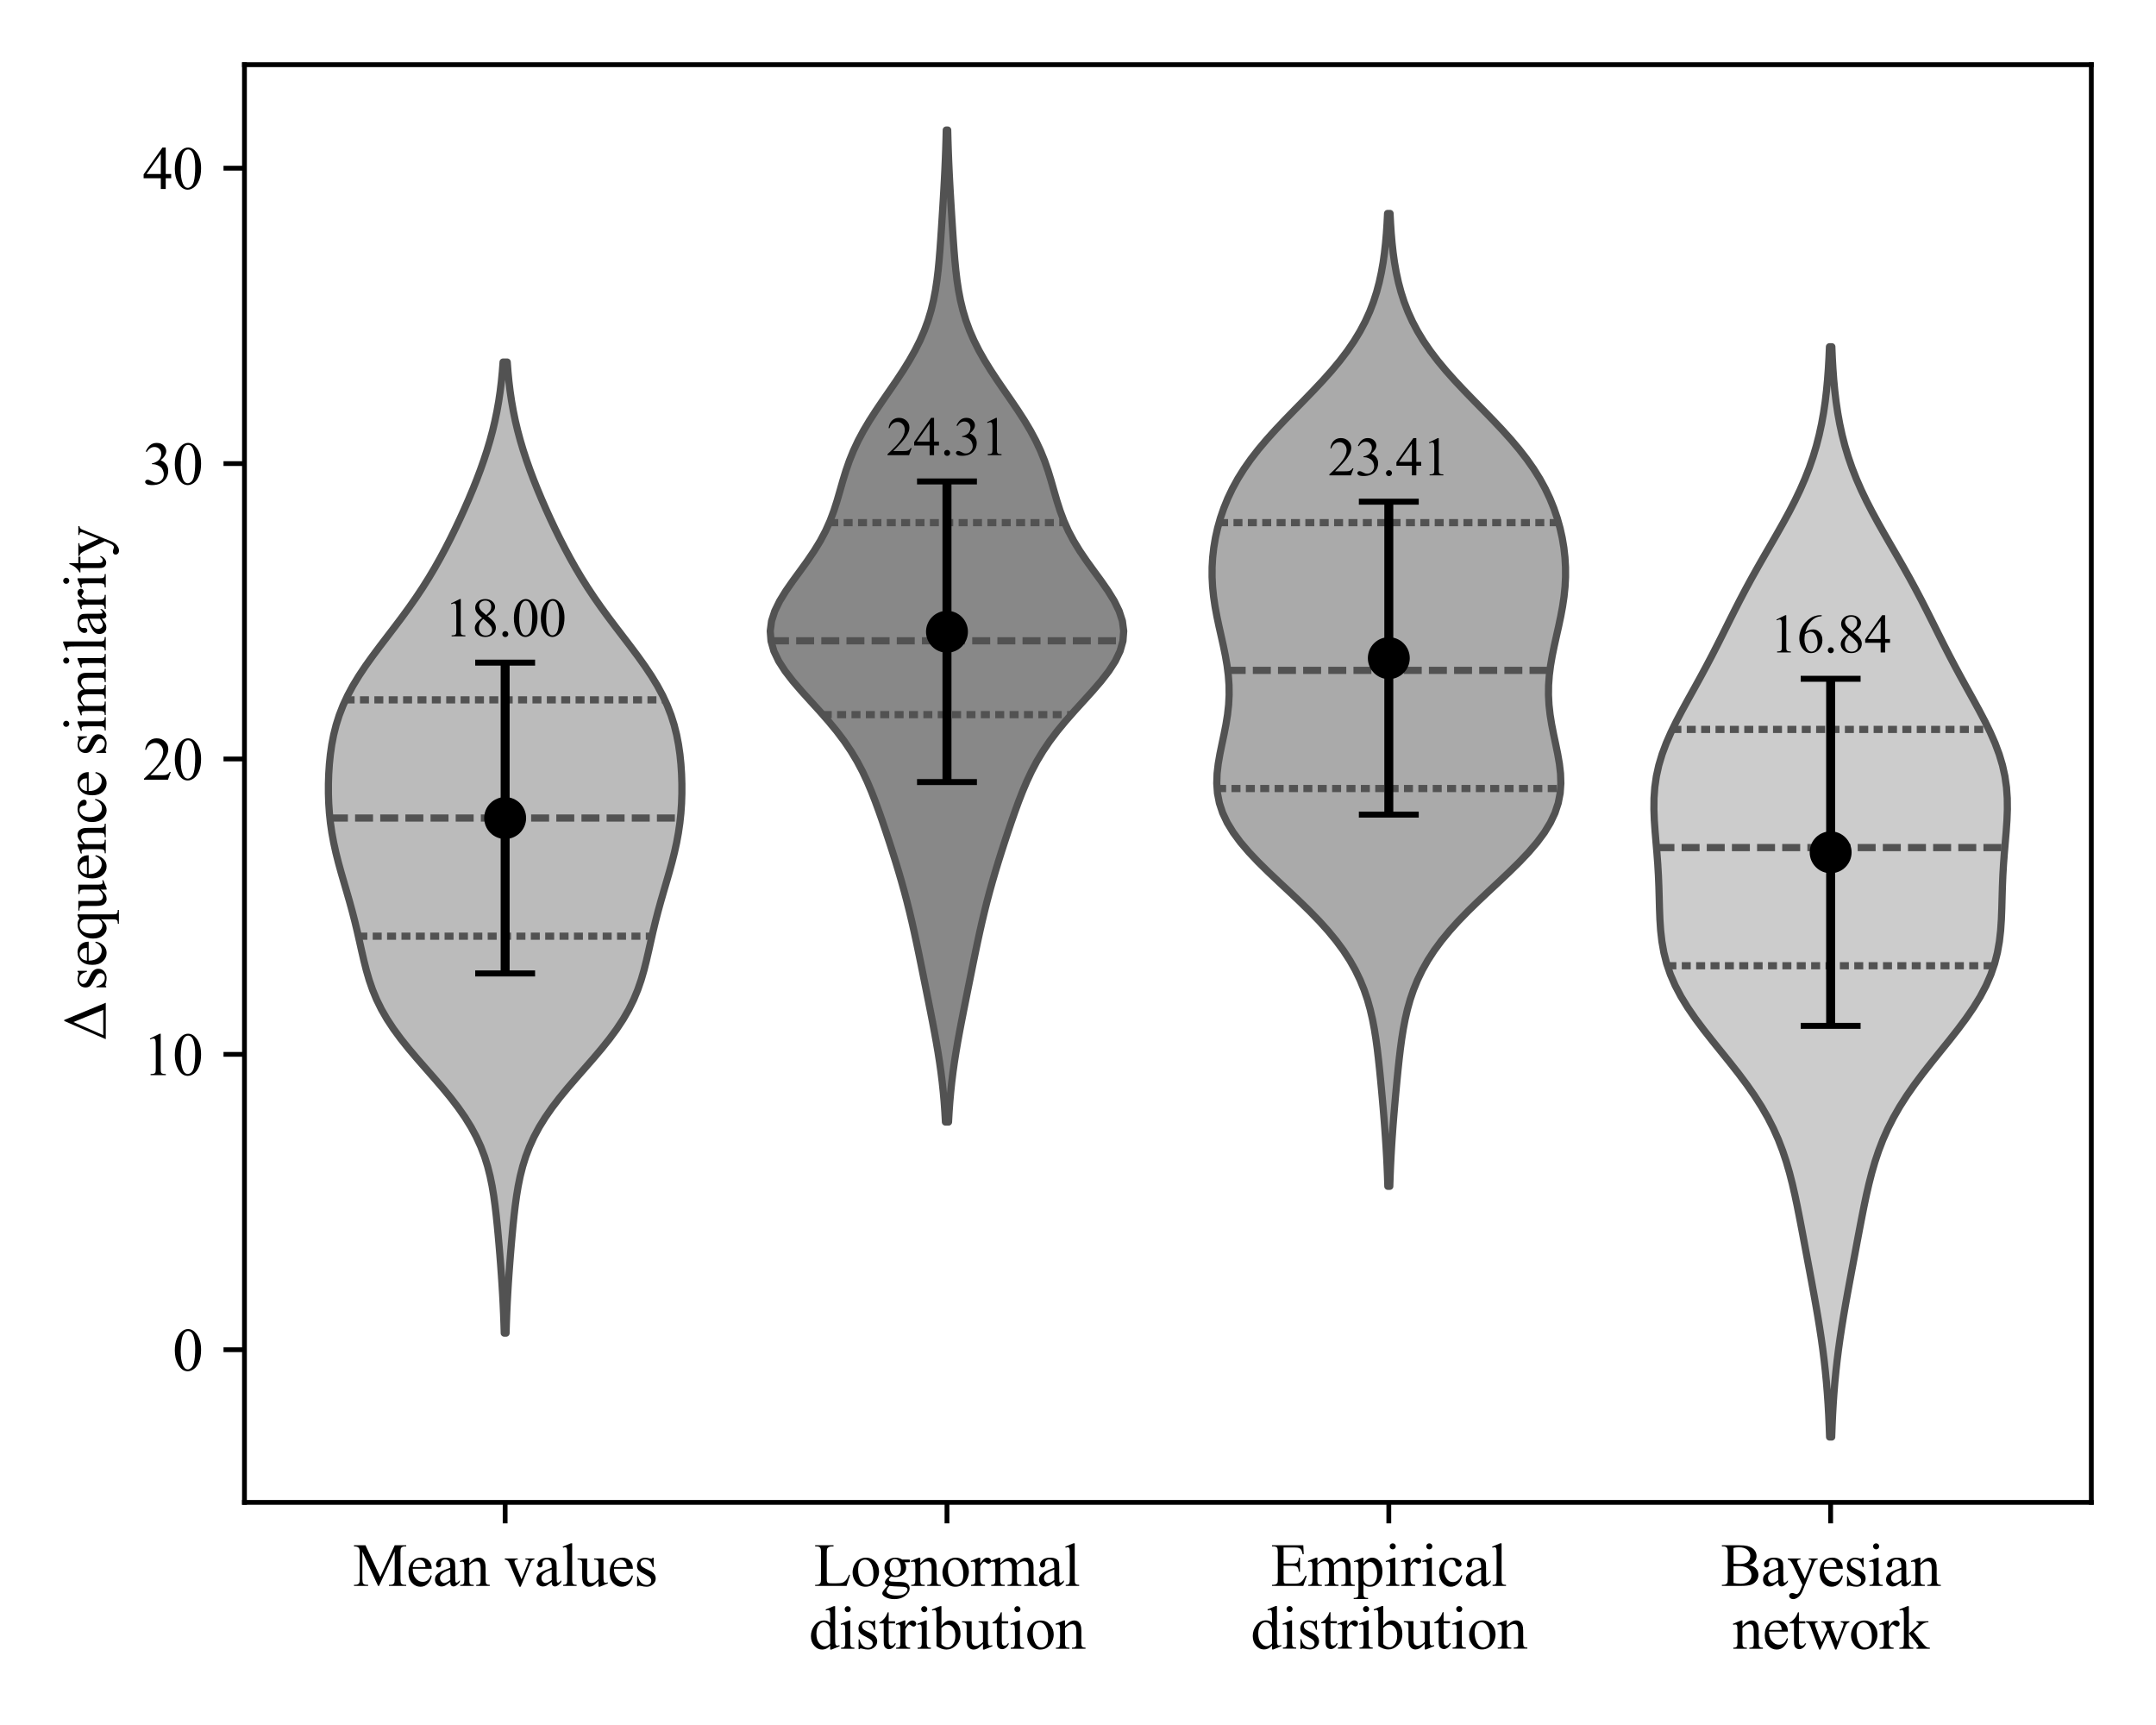 <?xml version="1.0" encoding="utf-8" standalone="no"?>
<!DOCTYPE svg PUBLIC "-//W3C//DTD SVG 1.1//EN"
  "http://www.w3.org/Graphics/SVG/1.1/DTD/svg11.dtd">
<svg xmlns:xlink="http://www.w3.org/1999/xlink" width="360pt" height="288pt" viewBox="0 0 360 288" xmlns="http://www.w3.org/2000/svg" version="1.1">
 <defs>
  <style type="text/css">*{stroke-linejoin: round; stroke-linecap: butt}</style>
 </defs>
 <g id="figure_1">
  <g id="patch_1">
   <path d="M 0 288 
L 360 288 
L 360 0 
L 0 0 
z
" style="fill: #ffffff"/>
  </g>
  <g id="axes_1">
   <g id="patch_2">
    <path d="M 40.82 250.832 
L 349.2 250.832 
L 349.2 10.8 
L 40.82 10.8 
z
" style="fill: #ffffff"/>
   </g>
   <g id="FillBetweenPolyCollection_1">
    <defs>
     <path id="m9b8260eafd" d="M 84.499 -65.428 
L 84.196 -65.428 
L 84.144 -67.066 
L 84.081 -68.703 
L 84.006 -70.341 
L 83.919 -71.979 
L 83.819 -73.616 
L 83.709 -75.254 
L 83.589 -76.892 
L 83.461 -78.529 
L 83.324 -80.167 
L 83.18 -81.804 
L 83.025 -83.442 
L 82.856 -85.08 
L 82.664 -86.717 
L 82.439 -88.355 
L 82.167 -89.993 
L 81.833 -91.63 
L 81.42 -93.268 
L 80.91 -94.905 
L 80.287 -96.543 
L 79.54 -98.181 
L 78.659 -99.818 
L 77.645 -101.456 
L 76.503 -103.093 
L 75.248 -104.731 
L 73.902 -106.369 
L 72.493 -108.006 
L 71.055 -109.644 
L 69.624 -111.282 
L 68.236 -112.919 
L 66.926 -114.557 
L 65.72 -116.194 
L 64.639 -117.832 
L 63.695 -119.47 
L 62.887 -121.107 
L 62.209 -122.745 
L 61.642 -124.383 
L 61.165 -126.02 
L 60.751 -127.658 
L 60.373 -129.295 
L 60.007 -130.933 
L 59.633 -132.571 
L 59.238 -134.208 
L 58.814 -135.846 
L 58.363 -137.483 
L 57.892 -139.121 
L 57.413 -140.759 
L 56.94 -142.396 
L 56.491 -144.034 
L 56.079 -145.672 
L 55.718 -147.309 
L 55.416 -148.947 
L 55.178 -150.584 
L 55.004 -152.222 
L 54.892 -153.86 
L 54.837 -155.497 
L 54.837 -157.135 
L 54.89 -158.773 
L 54.997 -160.41 
L 55.163 -162.048 
L 55.398 -163.685 
L 55.715 -165.323 
L 56.127 -166.961 
L 56.646 -168.598 
L 57.283 -170.236 
L 58.043 -171.874 
L 58.924 -173.511 
L 59.919 -175.149 
L 61.011 -176.786 
L 62.181 -178.424 
L 63.404 -180.062 
L 64.654 -181.699 
L 65.905 -183.337 
L 67.138 -184.974 
L 68.332 -186.612 
L 69.478 -188.25 
L 70.566 -189.887 
L 71.597 -191.525 
L 72.571 -193.163 
L 73.494 -194.8 
L 74.372 -196.438 
L 75.21 -198.075 
L 76.013 -199.713 
L 76.786 -201.351 
L 77.531 -202.988 
L 78.247 -204.626 
L 78.934 -206.264 
L 79.589 -207.901 
L 80.208 -209.539 
L 80.787 -211.176 
L 81.323 -212.814 
L 81.813 -214.452 
L 82.253 -216.089 
L 82.642 -217.727 
L 82.981 -219.364 
L 83.271 -221.002 
L 83.514 -222.64 
L 83.713 -224.277 
L 83.873 -225.915 
L 84 -227.553 
L 84.695 -227.553 
L 84.695 -227.553 
L 84.821 -225.915 
L 84.982 -224.277 
L 85.181 -222.64 
L 85.424 -221.002 
L 85.713 -219.364 
L 86.052 -217.727 
L 86.442 -216.089 
L 86.882 -214.452 
L 87.371 -212.814 
L 87.908 -211.176 
L 88.487 -209.539 
L 89.106 -207.901 
L 89.761 -206.264 
L 90.447 -204.626 
L 91.164 -202.988 
L 91.908 -201.351 
L 92.681 -199.713 
L 93.485 -198.075 
L 94.323 -196.438 
L 95.2 -194.8 
L 96.123 -193.163 
L 97.098 -191.525 
L 98.128 -189.887 
L 99.217 -188.25 
L 100.362 -186.612 
L 101.557 -184.974 
L 102.789 -183.337 
L 104.041 -181.699 
L 105.291 -180.062 
L 106.514 -178.424 
L 107.683 -176.786 
L 108.776 -175.149 
L 109.77 -173.511 
L 110.652 -171.874 
L 111.412 -170.236 
L 112.049 -168.598 
L 112.568 -166.961 
L 112.98 -165.323 
L 113.296 -163.685 
L 113.532 -162.048 
L 113.698 -160.41 
L 113.805 -158.773 
L 113.857 -157.135 
L 113.857 -155.497 
L 113.803 -153.86 
L 113.691 -152.222 
L 113.517 -150.584 
L 113.278 -148.947 
L 112.977 -147.309 
L 112.615 -145.672 
L 112.204 -144.034 
L 111.754 -142.396 
L 111.282 -140.759 
L 110.802 -139.121 
L 110.331 -137.483 
L 109.88 -135.846 
L 109.457 -134.208 
L 109.061 -132.571 
L 108.688 -130.933 
L 108.322 -129.295 
L 107.944 -127.658 
L 107.53 -126.02 
L 107.053 -124.383 
L 106.486 -122.745 
L 105.807 -121.107 
L 105 -119.47 
L 104.055 -117.832 
L 102.975 -116.194 
L 101.769 -114.557 
L 100.458 -112.919 
L 99.071 -111.282 
L 97.64 -109.644 
L 96.202 -108.006 
L 94.793 -106.369 
L 93.446 -104.731 
L 92.191 -103.093 
L 91.05 -101.456 
L 90.035 -99.818 
L 89.155 -98.181 
L 88.407 -96.543 
L 87.785 -94.905 
L 87.275 -93.268 
L 86.861 -91.63 
L 86.528 -89.993 
L 86.256 -88.355 
L 86.031 -86.717 
L 85.839 -85.08 
L 85.669 -83.442 
L 85.515 -81.804 
L 85.37 -80.167 
L 85.234 -78.529 
L 85.106 -76.892 
L 84.986 -75.254 
L 84.875 -73.616 
L 84.776 -71.979 
L 84.688 -70.341 
L 84.613 -68.703 
L 84.55 -67.066 
L 84.499 -65.428 
z
" style="stroke: #525252; stroke-width: 1.2"/>
    </defs>
    <g clip-path="url(#pd560318d53)">
     <use xlink:href="#m9b8260eafd" x="0" y="288" style="fill: #bbbbbb; stroke: #525252; stroke-width: 1.2"/>
    </g>
   </g>
   <g id="FillBetweenPolyCollection_2">
    <defs>
     <path id="m7ed1d949ee" d="M 158.379 -100.668 
L 157.866 -100.668 
L 157.77 -102.341 
L 157.649 -104.014 
L 157.5 -105.687 
L 157.322 -107.36 
L 157.115 -109.032 
L 156.878 -110.705 
L 156.615 -112.378 
L 156.329 -114.051 
L 156.024 -115.724 
L 155.706 -117.397 
L 155.378 -119.07 
L 155.045 -120.743 
L 154.709 -122.416 
L 154.373 -124.089 
L 154.036 -125.762 
L 153.697 -127.435 
L 153.353 -129.108 
L 153.001 -130.781 
L 152.638 -132.454 
L 152.26 -134.127 
L 151.862 -135.8 
L 151.442 -137.473 
L 151 -139.146 
L 150.534 -140.818 
L 150.045 -142.491 
L 149.536 -144.164 
L 149.01 -145.837 
L 148.469 -147.51 
L 147.916 -149.183 
L 147.349 -150.856 
L 146.764 -152.529 
L 146.152 -154.202 
L 145.5 -155.875 
L 144.79 -157.548 
L 144.003 -159.221 
L 143.117 -160.894 
L 142.115 -162.567 
L 140.984 -164.24 
L 139.723 -165.913 
L 138.344 -167.586 
L 136.873 -169.259 
L 135.351 -170.931 
L 133.837 -172.604 
L 132.395 -174.277 
L 131.1 -175.95 
L 130.02 -177.623 
L 129.219 -179.296 
L 128.742 -180.969 
L 128.612 -182.642 
L 128.831 -184.315 
L 129.373 -185.988 
L 130.191 -187.661 
L 131.22 -189.334 
L 132.384 -191.007 
L 133.606 -192.68 
L 134.815 -194.353 
L 135.951 -196.026 
L 136.973 -197.699 
L 137.859 -199.372 
L 138.606 -201.045 
L 139.233 -202.717 
L 139.769 -204.39 
L 140.255 -206.063 
L 140.733 -207.736 
L 141.246 -209.409 
L 141.827 -211.082 
L 142.504 -212.755 
L 143.289 -214.428 
L 144.185 -216.101 
L 145.182 -217.774 
L 146.26 -219.447 
L 147.393 -221.12 
L 148.549 -222.793 
L 149.695 -224.466 
L 150.8 -226.139 
L 151.836 -227.812 
L 152.782 -229.485 
L 153.622 -231.158 
L 154.349 -232.831 
L 154.961 -234.503 
L 155.465 -236.176 
L 155.871 -237.849 
L 156.193 -239.522 
L 156.445 -241.195 
L 156.646 -242.868 
L 156.808 -244.541 
L 156.945 -246.214 
L 157.066 -247.887 
L 157.179 -249.56 
L 157.287 -251.233 
L 157.393 -252.906 
L 157.495 -254.579 
L 157.593 -256.252 
L 157.685 -257.925 
L 157.769 -259.598 
L 157.843 -261.271 
L 157.906 -262.944 
L 157.959 -264.617 
L 158.002 -266.289 
L 158.243 -266.289 
L 158.243 -266.289 
L 158.286 -264.617 
L 158.339 -262.944 
L 158.402 -261.271 
L 158.476 -259.598 
L 158.56 -257.925 
L 158.652 -256.252 
L 158.75 -254.579 
L 158.852 -252.906 
L 158.958 -251.233 
L 159.066 -249.56 
L 159.179 -247.887 
L 159.3 -246.214 
L 159.437 -244.541 
L 159.599 -242.868 
L 159.799 -241.195 
L 160.052 -239.522 
L 160.374 -237.849 
L 160.779 -236.176 
L 161.283 -234.503 
L 161.896 -232.831 
L 162.623 -231.158 
L 163.463 -229.485 
L 164.409 -227.812 
L 165.445 -226.139 
L 166.55 -224.466 
L 167.696 -222.793 
L 168.852 -221.12 
L 169.985 -219.447 
L 171.063 -217.774 
L 172.06 -216.101 
L 172.956 -214.428 
L 173.741 -212.755 
L 174.418 -211.082 
L 174.999 -209.409 
L 175.512 -207.736 
L 175.99 -206.063 
L 176.476 -204.39 
L 177.012 -202.717 
L 177.639 -201.045 
L 178.386 -199.372 
L 179.272 -197.699 
L 180.293 -196.026 
L 181.43 -194.353 
L 182.639 -192.68 
L 183.861 -191.007 
L 185.025 -189.334 
L 186.054 -187.661 
L 186.871 -185.988 
L 187.414 -184.315 
L 187.632 -182.642 
L 187.503 -180.969 
L 187.026 -179.296 
L 186.225 -177.623 
L 185.145 -175.95 
L 183.85 -174.277 
L 182.408 -172.604 
L 180.893 -170.931 
L 179.372 -169.259 
L 177.901 -167.586 
L 176.521 -165.913 
L 175.261 -164.24 
L 174.13 -162.567 
L 173.128 -160.894 
L 172.242 -159.221 
L 171.455 -157.548 
L 170.745 -155.875 
L 170.093 -154.202 
L 169.481 -152.529 
L 168.896 -150.856 
L 168.329 -149.183 
L 167.776 -147.51 
L 167.235 -145.837 
L 166.709 -144.164 
L 166.2 -142.491 
L 165.711 -140.818 
L 165.245 -139.146 
L 164.802 -137.473 
L 164.383 -135.8 
L 163.985 -134.127 
L 163.607 -132.454 
L 163.243 -130.781 
L 162.892 -129.108 
L 162.548 -127.435 
L 162.209 -125.762 
L 161.872 -124.089 
L 161.536 -122.416 
L 161.2 -120.743 
L 160.867 -119.07 
L 160.539 -117.397 
L 160.221 -115.724 
L 159.916 -114.051 
L 159.63 -112.378 
L 159.367 -110.705 
L 159.13 -109.032 
L 158.923 -107.36 
L 158.745 -105.687 
L 158.596 -104.014 
L 158.475 -102.341 
L 158.379 -100.668 
z
" style="stroke: #525252; stroke-width: 1.2"/>
    </defs>
    <g clip-path="url(#pd560318d53)">
     <use xlink:href="#m7ed1d949ee" x="0" y="288" style="fill: #888888; stroke: #525252; stroke-width: 1.2"/>
    </g>
   </g>
   <g id="FillBetweenPolyCollection_3">
    <defs>
     <path id="me1e6bdf6b6" d="M 232.061 -89.937 
L 231.734 -89.937 
L 231.679 -91.578 
L 231.612 -93.218 
L 231.531 -94.859 
L 231.437 -96.5 
L 231.33 -98.14 
L 231.212 -99.781 
L 231.083 -101.422 
L 230.946 -103.062 
L 230.802 -104.703 
L 230.652 -106.343 
L 230.497 -107.984 
L 230.333 -109.625 
L 230.157 -111.265 
L 229.963 -112.906 
L 229.741 -114.547 
L 229.481 -116.187 
L 229.168 -117.828 
L 228.789 -119.469 
L 228.329 -121.109 
L 227.771 -122.75 
L 227.102 -124.391 
L 226.309 -126.031 
L 225.381 -127.672 
L 224.313 -129.313 
L 223.101 -130.953 
L 221.75 -132.594 
L 220.27 -134.235 
L 218.677 -135.875 
L 216.995 -137.516 
L 215.257 -139.156 
L 213.499 -140.797 
L 211.765 -142.438 
L 210.098 -144.078 
L 208.543 -145.719 
L 207.14 -147.36 
L 205.926 -149 
L 204.924 -150.641 
L 204.15 -152.282 
L 203.608 -153.922 
L 203.288 -155.563 
L 203.17 -157.204 
L 203.224 -158.844 
L 203.414 -160.485 
L 203.699 -162.126 
L 204.036 -163.766 
L 204.383 -165.407 
L 204.704 -167.048 
L 204.968 -168.688 
L 205.15 -170.329 
L 205.235 -171.97 
L 205.218 -173.61 
L 205.099 -175.251 
L 204.89 -176.891 
L 204.607 -178.532 
L 204.27 -180.173 
L 203.905 -181.813 
L 203.536 -183.454 
L 203.189 -185.095 
L 202.885 -186.735 
L 202.641 -188.376 
L 202.472 -190.017 
L 202.388 -191.657 
L 202.391 -193.298 
L 202.486 -194.939 
L 202.671 -196.579 
L 202.947 -198.22 
L 203.315 -199.861 
L 203.776 -201.501 
L 204.337 -203.142 
L 205.003 -204.783 
L 205.782 -206.423 
L 206.682 -208.064 
L 207.708 -209.704 
L 208.859 -211.345 
L 210.133 -212.986 
L 211.519 -214.626 
L 213 -216.267 
L 214.552 -217.908 
L 216.147 -219.548 
L 217.756 -221.189 
L 219.345 -222.83 
L 220.885 -224.47 
L 222.349 -226.111 
L 223.714 -227.752 
L 224.964 -229.392 
L 226.089 -231.033 
L 227.085 -232.674 
L 227.953 -234.314 
L 228.699 -235.955 
L 229.331 -237.596 
L 229.86 -239.236 
L 230.297 -240.877 
L 230.654 -242.518 
L 230.943 -244.158 
L 231.173 -245.799 
L 231.355 -247.439 
L 231.497 -249.08 
L 231.605 -250.721 
L 231.688 -252.361 
L 232.107 -252.361 
L 232.107 -252.361 
L 232.19 -250.721 
L 232.299 -249.08 
L 232.44 -247.439 
L 232.622 -245.799 
L 232.852 -244.158 
L 233.141 -242.518 
L 233.498 -240.877 
L 233.936 -239.236 
L 234.464 -237.596 
L 235.096 -235.955 
L 235.842 -234.314 
L 236.711 -232.674 
L 237.707 -231.033 
L 238.832 -229.392 
L 240.082 -227.752 
L 241.446 -226.111 
L 242.91 -224.47 
L 244.45 -222.83 
L 246.039 -221.189 
L 247.648 -219.548 
L 249.244 -217.908 
L 250.796 -216.267 
L 252.276 -214.626 
L 253.662 -212.986 
L 254.936 -211.345 
L 256.088 -209.704 
L 257.113 -208.064 
L 258.013 -206.423 
L 258.792 -204.783 
L 259.458 -203.142 
L 260.019 -201.501 
L 260.481 -199.861 
L 260.848 -198.22 
L 261.124 -196.579 
L 261.309 -194.939 
L 261.404 -193.298 
L 261.408 -191.657 
L 261.323 -190.017 
L 261.154 -188.376 
L 260.911 -186.735 
L 260.606 -185.095 
L 260.259 -183.454 
L 259.89 -181.813 
L 259.525 -180.173 
L 259.188 -178.532 
L 258.905 -176.891 
L 258.696 -175.251 
L 258.577 -173.61 
L 258.56 -171.97 
L 258.645 -170.329 
L 258.827 -168.688 
L 259.091 -167.048 
L 259.412 -165.407 
L 259.76 -163.766 
L 260.096 -162.126 
L 260.381 -160.485 
L 260.571 -158.844 
L 260.625 -157.204 
L 260.507 -155.563 
L 260.187 -153.922 
L 259.645 -152.282 
L 258.871 -150.641 
L 257.87 -149 
L 256.655 -147.36 
L 255.252 -145.719 
L 253.697 -144.078 
L 252.03 -142.438 
L 250.296 -140.797 
L 248.538 -139.156 
L 246.8 -137.516 
L 245.118 -135.875 
L 243.525 -134.235 
L 242.045 -132.594 
L 240.694 -130.953 
L 239.482 -129.313 
L 238.414 -127.672 
L 237.486 -126.031 
L 236.693 -124.391 
L 236.024 -122.75 
L 235.466 -121.109 
L 235.006 -119.469 
L 234.627 -117.828 
L 234.314 -116.187 
L 234.054 -114.547 
L 233.832 -112.906 
L 233.638 -111.265 
L 233.462 -109.625 
L 233.298 -107.984 
L 233.143 -106.343 
L 232.993 -104.703 
L 232.849 -103.062 
L 232.712 -101.422 
L 232.583 -99.781 
L 232.465 -98.14 
L 232.358 -96.5 
L 232.264 -94.859 
L 232.183 -93.218 
L 232.116 -91.578 
L 232.061 -89.937 
z
" style="stroke: #525252; stroke-width: 1.2"/>
    </defs>
    <g clip-path="url(#pd560318d53)">
     <use xlink:href="#me1e6bdf6b6" x="0" y="288" style="fill: #aaaaaa; stroke: #525252; stroke-width: 1.2"/>
    </g>
   </g>
   <g id="FillBetweenPolyCollection_4">
    <defs>
     <path id="m0632a971b1" d="M 305.849 -48.079 
L 305.496 -48.079 
L 305.431 -49.917 
L 305.347 -51.756 
L 305.243 -53.595 
L 305.116 -55.433 
L 304.964 -57.272 
L 304.785 -59.111 
L 304.58 -60.949 
L 304.349 -62.788 
L 304.092 -64.627 
L 303.812 -66.465 
L 303.512 -68.304 
L 303.195 -70.143 
L 302.866 -71.981 
L 302.528 -73.82 
L 302.185 -75.659 
L 301.84 -77.497 
L 301.495 -79.336 
L 301.149 -81.175 
L 300.802 -83.013 
L 300.448 -84.852 
L 300.082 -86.691 
L 299.694 -88.529 
L 299.272 -90.368 
L 298.801 -92.207 
L 298.267 -94.045 
L 297.653 -95.884 
L 296.944 -97.723 
L 296.127 -99.561 
L 295.192 -101.4 
L 294.136 -103.239 
L 292.961 -105.077 
L 291.677 -106.916 
L 290.301 -108.755 
L 288.857 -110.593 
L 287.375 -112.432 
L 285.893 -114.271 
L 284.446 -116.109 
L 283.074 -117.948 
L 281.809 -119.787 
L 280.682 -121.625 
L 279.714 -123.464 
L 278.915 -125.303 
L 278.287 -127.141 
L 277.82 -128.98 
L 277.496 -130.819 
L 277.287 -132.657 
L 277.164 -134.496 
L 277.093 -136.335 
L 277.044 -138.173 
L 276.991 -140.012 
L 276.915 -141.851 
L 276.808 -143.689 
L 276.67 -145.528 
L 276.514 -147.367 
L 276.359 -149.205 
L 276.232 -151.044 
L 276.163 -152.883 
L 276.18 -154.721 
L 276.31 -156.56 
L 276.574 -158.399 
L 276.98 -160.237 
L 277.531 -162.076 
L 278.218 -163.915 
L 279.023 -165.753 
L 279.923 -167.592 
L 280.89 -169.431 
L 281.897 -171.27 
L 282.917 -173.108 
L 283.93 -174.947 
L 284.922 -176.786 
L 285.888 -178.624 
L 286.828 -180.463 
L 287.75 -182.302 
L 288.665 -184.14 
L 289.587 -185.979 
L 290.527 -187.818 
L 291.494 -189.656 
L 292.494 -191.495 
L 293.523 -193.334 
L 294.576 -195.172 
L 295.641 -197.011 
L 296.701 -198.85 
L 297.741 -200.688 
L 298.742 -202.527 
L 299.69 -204.366 
L 300.57 -206.204 
L 301.374 -208.043 
L 302.096 -209.882 
L 302.733 -211.72 
L 303.286 -213.559 
L 303.759 -215.398 
L 304.158 -217.236 
L 304.489 -219.075 
L 304.761 -220.914 
L 304.979 -222.752 
L 305.153 -224.591 
L 305.289 -226.43 
L 305.394 -228.268 
L 305.474 -230.107 
L 305.872 -230.107 
L 305.872 -230.107 
L 305.951 -228.268 
L 306.056 -226.43 
L 306.192 -224.591 
L 306.366 -222.752 
L 306.585 -220.914 
L 306.856 -219.075 
L 307.187 -217.236 
L 307.586 -215.398 
L 308.06 -213.559 
L 308.613 -211.72 
L 309.25 -209.882 
L 309.971 -208.043 
L 310.775 -206.204 
L 311.655 -204.366 
L 312.603 -202.527 
L 313.604 -200.688 
L 314.644 -198.85 
L 315.705 -197.011 
L 316.769 -195.172 
L 317.822 -193.334 
L 318.852 -191.495 
L 319.851 -189.656 
L 320.819 -187.818 
L 321.759 -185.979 
L 322.68 -184.14 
L 323.595 -182.302 
L 324.517 -180.463 
L 325.458 -178.624 
L 326.423 -176.786 
L 327.416 -174.947 
L 328.429 -173.108 
L 329.449 -171.27 
L 330.455 -169.431 
L 331.422 -167.592 
L 332.322 -165.753 
L 333.128 -163.915 
L 333.814 -162.076 
L 334.365 -160.237 
L 334.772 -158.399 
L 335.035 -156.56 
L 335.165 -154.721 
L 335.183 -152.883 
L 335.113 -151.044 
L 334.986 -149.205 
L 334.831 -147.367 
L 334.675 -145.528 
L 334.538 -143.689 
L 334.43 -141.851 
L 334.355 -140.012 
L 334.301 -138.173 
L 334.252 -136.335 
L 334.181 -134.496 
L 334.058 -132.657 
L 333.85 -130.819 
L 333.525 -128.98 
L 333.058 -127.141 
L 332.43 -125.303 
L 331.632 -123.464 
L 330.663 -121.625 
L 329.536 -119.787 
L 328.272 -117.948 
L 326.899 -116.109 
L 325.453 -114.271 
L 323.97 -112.432 
L 322.489 -110.593 
L 321.045 -108.755 
L 319.668 -106.916 
L 318.384 -105.077 
L 317.209 -103.239 
L 316.153 -101.4 
L 315.219 -99.561 
L 314.401 -97.723 
L 313.692 -95.884 
L 313.078 -94.045 
L 312.544 -92.207 
L 312.074 -90.368 
L 311.651 -88.529 
L 311.263 -86.691 
L 310.897 -84.852 
L 310.544 -83.013 
L 310.196 -81.175 
L 309.851 -79.336 
L 309.505 -77.497 
L 309.16 -75.659 
L 308.817 -73.82 
L 308.479 -71.981 
L 308.15 -70.143 
L 307.834 -68.304 
L 307.534 -66.465 
L 307.254 -64.627 
L 306.997 -62.788 
L 306.765 -60.949 
L 306.56 -59.111 
L 306.381 -57.272 
L 306.229 -55.433 
L 306.102 -53.595 
L 305.998 -51.756 
L 305.915 -49.917 
L 305.849 -48.079 
z
" style="stroke: #525252; stroke-width: 1.2"/>
    </defs>
    <g clip-path="url(#pd560318d53)">
     <use xlink:href="#m0632a971b1" x="0" y="288" style="fill: #cccccc; stroke: #525252; stroke-width: 1.2"/>
    </g>
   </g>
   <g id="matplotlib.axis_1">
    <g id="xtick_1">
     <g id="line2d_1">
      <defs>
       <path id="m3608da9b2a" d="M 0 0 
L 0 3.5 
" style="stroke: #000000; stroke-width: 0.8"/>
      </defs>
      <g>
       <use xlink:href="#m3608da9b2a" x="84.347" y="250.832" style="stroke: #000000; stroke-width: 0.8"/>
      </g>
     </g>
     <g id="text_1">
      <!-- Mean values -->
      <g transform="translate(58.938 264.776) scale(0.1 -0.1)">
       <defs>
        <path id="TimesNewRomanPSMT-4d" d="M 2619 0 
L 981 3566 
L 981 734 
Q 981 344 1066 247 
Q 1181 116 1431 116 
L 1581 116 
L 1581 0 
L 106 0 
L 106 116 
L 256 116 
Q 525 116 638 278 
Q 706 378 706 734 
L 706 3503 
Q 706 3784 644 3909 
Q 600 4000 483 4061 
Q 366 4122 106 4122 
L 106 4238 
L 1306 4238 
L 2844 922 
L 4356 4238 
L 5556 4238 
L 5556 4122 
L 5409 4122 
Q 5138 4122 5025 3959 
Q 4956 3859 4956 3503 
L 4956 734 
Q 4956 344 5044 247 
Q 5159 116 5409 116 
L 5556 116 
L 5556 0 
L 3756 0 
L 3756 116 
L 3906 116 
Q 4178 116 4288 278 
Q 4356 378 4356 734 
L 4356 3566 
L 2722 0 
L 2619 0 
z
" transform="scale(0.016)"/>
        <path id="TimesNewRomanPSMT-65" d="M 681 1784 
Q 678 1147 991 784 
Q 1303 422 1725 422 
Q 2006 422 2214 576 
Q 2422 731 2563 1106 
L 2659 1044 
Q 2594 616 2278 264 
Q 1963 -88 1488 -88 
Q 972 -88 605 314 
Q 238 716 238 1394 
Q 238 2128 614 2539 
Q 991 2950 1559 2950 
Q 2041 2950 2350 2633 
Q 2659 2316 2659 1784 
L 681 1784 
z
M 681 1966 
L 2006 1966 
Q 1991 2241 1941 2353 
Q 1863 2528 1708 2628 
Q 1553 2728 1384 2728 
Q 1125 2728 920 2526 
Q 716 2325 681 1966 
z
" transform="scale(0.016)"/>
        <path id="TimesNewRomanPSMT-61" d="M 1822 413 
Q 1381 72 1269 19 
Q 1100 -59 909 -59 
Q 613 -59 420 144 
Q 228 347 228 678 
Q 228 888 322 1041 
Q 450 1253 767 1440 
Q 1084 1628 1822 1897 
L 1822 2009 
Q 1822 2438 1686 2597 
Q 1550 2756 1291 2756 
Q 1094 2756 978 2650 
Q 859 2544 859 2406 
L 866 2225 
Q 866 2081 792 2003 
Q 719 1925 600 1925 
Q 484 1925 411 2006 
Q 338 2088 338 2228 
Q 338 2497 613 2722 
Q 888 2947 1384 2947 
Q 1766 2947 2009 2819 
Q 2194 2722 2281 2516 
Q 2338 2381 2338 1966 
L 2338 994 
Q 2338 584 2353 492 
Q 2369 400 2405 369 
Q 2441 338 2488 338 
Q 2538 338 2575 359 
Q 2641 400 2828 588 
L 2828 413 
Q 2478 -56 2159 -56 
Q 2006 -56 1915 50 
Q 1825 156 1822 413 
z
M 1822 616 
L 1822 1706 
Q 1350 1519 1213 1441 
Q 966 1303 859 1153 
Q 753 1003 753 825 
Q 753 600 887 451 
Q 1022 303 1197 303 
Q 1434 303 1822 616 
z
" transform="scale(0.016)"/>
        <path id="TimesNewRomanPSMT-6e" d="M 1034 2341 
Q 1538 2947 1994 2947 
Q 2228 2947 2397 2830 
Q 2566 2713 2666 2444 
Q 2734 2256 2734 1869 
L 2734 647 
Q 2734 375 2778 278 
Q 2813 200 2889 156 
Q 2966 113 3172 113 
L 3172 0 
L 1756 0 
L 1756 113 
L 1816 113 
Q 2016 113 2095 173 
Q 2175 234 2206 353 
Q 2219 400 2219 647 
L 2219 1819 
Q 2219 2209 2117 2386 
Q 2016 2563 1775 2563 
Q 1403 2563 1034 2156 
L 1034 647 
Q 1034 356 1069 288 
Q 1113 197 1189 155 
Q 1266 113 1500 113 
L 1500 0 
L 84 0 
L 84 113 
L 147 113 
Q 366 113 442 223 
Q 519 334 519 647 
L 519 1709 
Q 519 2225 495 2337 
Q 472 2450 423 2490 
Q 375 2531 294 2531 
Q 206 2531 84 2484 
L 38 2597 
L 900 2947 
L 1034 2947 
L 1034 2341 
z
" transform="scale(0.016)"/>
        <path id="TimesNewRomanPSMT-20" transform="scale(0.016)"/>
        <path id="TimesNewRomanPSMT-76" d="M 53 2863 
L 1400 2863 
L 1400 2747 
L 1313 2747 
Q 1191 2747 1127 2687 
Q 1063 2628 1063 2528 
Q 1063 2419 1128 2269 
L 1794 688 
L 2463 2328 
Q 2534 2503 2534 2594 
Q 2534 2638 2509 2666 
Q 2475 2713 2422 2730 
Q 2369 2747 2206 2747 
L 2206 2863 
L 3141 2863 
L 3141 2747 
Q 2978 2734 2916 2681 
Q 2806 2588 2719 2369 
L 1703 -88 
L 1575 -88 
L 553 2328 
Q 484 2497 421 2570 
Q 359 2644 263 2694 
Q 209 2722 53 2747 
L 53 2863 
z
" transform="scale(0.016)"/>
        <path id="TimesNewRomanPSMT-6c" d="M 1184 4444 
L 1184 647 
Q 1184 378 1223 290 
Q 1263 203 1344 158 
Q 1425 113 1647 113 
L 1647 0 
L 244 0 
L 244 113 
Q 441 113 512 153 
Q 584 194 625 287 
Q 666 381 666 647 
L 666 3247 
Q 666 3731 644 3842 
Q 622 3953 573 3993 
Q 525 4034 450 4034 
Q 369 4034 244 3984 
L 191 4094 
L 1044 4444 
L 1184 4444 
z
" transform="scale(0.016)"/>
        <path id="TimesNewRomanPSMT-75" d="M 2709 2863 
L 2709 1128 
Q 2709 631 2732 520 
Q 2756 409 2807 365 
Q 2859 322 2928 322 
Q 3025 322 3147 375 
L 3191 266 
L 2334 -88 
L 2194 -88 
L 2194 519 
Q 1825 119 1631 15 
Q 1438 -88 1222 -88 
Q 981 -88 804 51 
Q 628 191 559 409 
Q 491 628 491 1028 
L 491 2306 
Q 491 2509 447 2587 
Q 403 2666 317 2708 
Q 231 2750 6 2747 
L 6 2863 
L 1009 2863 
L 1009 947 
Q 1009 547 1148 422 
Q 1288 297 1484 297 
Q 1619 297 1789 381 
Q 1959 466 2194 703 
L 2194 2325 
Q 2194 2569 2105 2655 
Q 2016 2741 1734 2747 
L 1734 2863 
L 2709 2863 
z
" transform="scale(0.016)"/>
        <path id="TimesNewRomanPSMT-73" d="M 2050 2947 
L 2050 1972 
L 1947 1972 
Q 1828 2431 1642 2597 
Q 1456 2763 1169 2763 
Q 950 2763 815 2647 
Q 681 2531 681 2391 
Q 681 2216 781 2091 
Q 878 1963 1175 1819 
L 1631 1597 
Q 2266 1288 2266 781 
Q 2266 391 1970 151 
Q 1675 -88 1309 -88 
Q 1047 -88 709 6 
Q 606 38 541 38 
Q 469 38 428 -44 
L 325 -44 
L 325 978 
L 428 978 
Q 516 541 762 319 
Q 1009 97 1316 97 
Q 1531 97 1667 223 
Q 1803 350 1803 528 
Q 1803 744 1651 891 
Q 1500 1038 1047 1263 
Q 594 1488 453 1669 
Q 313 1847 313 2119 
Q 313 2472 555 2709 
Q 797 2947 1181 2947 
Q 1350 2947 1591 2875 
Q 1750 2828 1803 2828 
Q 1853 2828 1881 2850 
Q 1909 2872 1947 2947 
L 2050 2947 
z
" transform="scale(0.016)"/>
       </defs>
       <use xlink:href="#TimesNewRomanPSMT-4d"/>
       <use xlink:href="#TimesNewRomanPSMT-65" transform="translate(88.916 0)"/>
       <use xlink:href="#TimesNewRomanPSMT-61" transform="translate(133.301 0)"/>
       <use xlink:href="#TimesNewRomanPSMT-6e" transform="translate(177.686 0)"/>
       <use xlink:href="#TimesNewRomanPSMT-20" transform="translate(227.686 0)"/>
       <use xlink:href="#TimesNewRomanPSMT-76" transform="translate(252.686 0)"/>
       <use xlink:href="#TimesNewRomanPSMT-61" transform="translate(302.686 0)"/>
       <use xlink:href="#TimesNewRomanPSMT-6c" transform="translate(347.07 0)"/>
       <use xlink:href="#TimesNewRomanPSMT-75" transform="translate(374.854 0)"/>
       <use xlink:href="#TimesNewRomanPSMT-65" transform="translate(424.854 0)"/>
       <use xlink:href="#TimesNewRomanPSMT-73" transform="translate(469.238 0)"/>
      </g>
     </g>
    </g>
    <g id="xtick_2">
     <g id="line2d_2">
      <g>
       <use xlink:href="#m3608da9b2a" x="158.122" y="250.832" style="stroke: #000000; stroke-width: 0.8"/>
      </g>
     </g>
     <g id="text_2">
      <!-- Lognormal -->
      <g transform="translate(135.906 264.776) scale(0.1 -0.1)">
       <defs>
        <path id="TimesNewRomanPSMT-4c" d="M 3669 1172 
L 3772 1150 
L 3409 0 
L 128 0 
L 128 116 
L 288 116 
Q 556 116 672 291 
Q 738 391 738 753 
L 738 3488 
Q 738 3884 650 3984 
Q 528 4122 288 4122 
L 128 4122 
L 128 4238 
L 2047 4238 
L 2047 4122 
Q 1709 4125 1573 4059 
Q 1438 3994 1388 3894 
Q 1338 3794 1338 3416 
L 1338 753 
Q 1338 494 1388 397 
Q 1425 331 1503 300 
Q 1581 269 1991 269 
L 2300 269 
Q 2788 269 2984 341 
Q 3181 413 3343 595 
Q 3506 778 3669 1172 
z
" transform="scale(0.016)"/>
        <path id="TimesNewRomanPSMT-6f" d="M 1600 2947 
Q 2250 2947 2644 2453 
Q 2978 2031 2978 1484 
Q 2978 1100 2793 706 
Q 2609 313 2286 112 
Q 1963 -88 1566 -88 
Q 919 -88 538 428 
Q 216 863 216 1403 
Q 216 1797 411 2186 
Q 606 2575 925 2761 
Q 1244 2947 1600 2947 
z
M 1503 2744 
Q 1338 2744 1170 2645 
Q 1003 2547 900 2300 
Q 797 2053 797 1666 
Q 797 1041 1045 587 
Q 1294 134 1700 134 
Q 2003 134 2200 384 
Q 2397 634 2397 1244 
Q 2397 2006 2069 2444 
Q 1847 2744 1503 2744 
z
" transform="scale(0.016)"/>
        <path id="TimesNewRomanPSMT-67" d="M 966 1044 
Q 703 1172 562 1401 
Q 422 1631 422 1909 
Q 422 2334 742 2640 
Q 1063 2947 1563 2947 
Q 1972 2947 2272 2747 
L 2878 2747 
Q 3013 2747 3034 2739 
Q 3056 2731 3066 2713 
Q 3084 2684 3084 2613 
Q 3084 2531 3069 2500 
Q 3059 2484 3036 2475 
Q 3013 2466 2878 2466 
L 2506 2466 
Q 2681 2241 2681 1891 
Q 2681 1491 2375 1206 
Q 2069 922 1553 922 
Q 1341 922 1119 984 
Q 981 866 932 777 
Q 884 688 884 625 
Q 884 572 936 522 
Q 988 472 1138 450 
Q 1225 438 1575 428 
Q 2219 413 2409 384 
Q 2700 344 2873 169 
Q 3047 -6 3047 -263 
Q 3047 -616 2716 -925 
Q 2228 -1381 1444 -1381 
Q 841 -1381 425 -1109 
Q 191 -953 191 -784 
Q 191 -709 225 -634 
Q 278 -519 444 -313 
Q 466 -284 763 25 
Q 600 122 533 198 
Q 466 275 466 372 
Q 466 481 555 628 
Q 644 775 966 1044 
z
M 1509 2797 
Q 1278 2797 1122 2612 
Q 966 2428 966 2047 
Q 966 1553 1178 1281 
Q 1341 1075 1591 1075 
Q 1828 1075 1981 1253 
Q 2134 1431 2134 1813 
Q 2134 2309 1919 2591 
Q 1759 2797 1509 2797 
z
M 934 0 
Q 788 -159 713 -296 
Q 638 -434 638 -550 
Q 638 -700 819 -813 
Q 1131 -1006 1722 -1006 
Q 2284 -1006 2551 -807 
Q 2819 -609 2819 -384 
Q 2819 -222 2659 -153 
Q 2497 -84 2016 -72 
Q 1313 -53 934 0 
z
" transform="scale(0.016)"/>
        <path id="TimesNewRomanPSMT-72" d="M 1038 2947 
L 1038 2303 
Q 1397 2947 1775 2947 
Q 1947 2947 2059 2842 
Q 2172 2738 2172 2600 
Q 2172 2478 2090 2393 
Q 2009 2309 1897 2309 
Q 1788 2309 1652 2417 
Q 1516 2525 1450 2525 
Q 1394 2525 1328 2463 
Q 1188 2334 1038 2041 
L 1038 669 
Q 1038 431 1097 309 
Q 1138 225 1241 169 
Q 1344 113 1538 113 
L 1538 0 
L 72 0 
L 72 113 
Q 291 113 397 181 
Q 475 231 506 341 
Q 522 394 522 644 
L 522 1753 
Q 522 2253 501 2348 
Q 481 2444 426 2487 
Q 372 2531 291 2531 
Q 194 2531 72 2484 
L 41 2597 
L 906 2947 
L 1038 2947 
z
" transform="scale(0.016)"/>
        <path id="TimesNewRomanPSMT-6d" d="M 1050 2338 
Q 1363 2650 1419 2697 
Q 1559 2816 1721 2881 
Q 1884 2947 2044 2947 
Q 2313 2947 2506 2790 
Q 2700 2634 2766 2338 
Q 3088 2713 3309 2830 
Q 3531 2947 3766 2947 
Q 3994 2947 4170 2830 
Q 4347 2713 4450 2447 
Q 4519 2266 4519 1878 
L 4519 647 
Q 4519 378 4559 278 
Q 4591 209 4675 161 
Q 4759 113 4950 113 
L 4950 0 
L 3538 0 
L 3538 113 
L 3597 113 
Q 3781 113 3884 184 
Q 3956 234 3988 344 
Q 4000 397 4000 647 
L 4000 1878 
Q 4000 2228 3916 2372 
Q 3794 2572 3525 2572 
Q 3359 2572 3192 2489 
Q 3025 2406 2788 2181 
L 2781 2147 
L 2788 2013 
L 2788 647 
Q 2788 353 2820 281 
Q 2853 209 2943 161 
Q 3034 113 3253 113 
L 3253 0 
L 1806 0 
L 1806 113 
Q 2044 113 2133 169 
Q 2222 225 2256 338 
Q 2272 391 2272 647 
L 2272 1878 
Q 2272 2228 2169 2381 
Q 2031 2581 1784 2581 
Q 1616 2581 1450 2491 
Q 1191 2353 1050 2181 
L 1050 647 
Q 1050 366 1089 281 
Q 1128 197 1204 155 
Q 1281 113 1516 113 
L 1516 0 
L 100 0 
L 100 113 
Q 297 113 375 155 
Q 453 197 493 289 
Q 534 381 534 647 
L 534 1741 
Q 534 2213 506 2350 
Q 484 2453 437 2492 
Q 391 2531 309 2531 
Q 222 2531 100 2484 
L 53 2597 
L 916 2947 
L 1050 2947 
L 1050 2338 
z
" transform="scale(0.016)"/>
       </defs>
       <use xlink:href="#TimesNewRomanPSMT-4c"/>
       <use xlink:href="#TimesNewRomanPSMT-6f" transform="translate(61.084 0)"/>
       <use xlink:href="#TimesNewRomanPSMT-67" transform="translate(111.084 0)"/>
       <use xlink:href="#TimesNewRomanPSMT-6e" transform="translate(161.084 0)"/>
       <use xlink:href="#TimesNewRomanPSMT-6f" transform="translate(211.084 0)"/>
       <use xlink:href="#TimesNewRomanPSMT-72" transform="translate(261.084 0)"/>
       <use xlink:href="#TimesNewRomanPSMT-6d" transform="translate(294.385 0)"/>
       <use xlink:href="#TimesNewRomanPSMT-61" transform="translate(372.168 0)"/>
       <use xlink:href="#TimesNewRomanPSMT-6c" transform="translate(416.553 0)"/>
      </g>
      <!-- distribution -->
      <g transform="translate(135.066 275.266) scale(0.1 -0.1)">
       <defs>
        <path id="TimesNewRomanPSMT-64" d="M 2222 322 
Q 2013 103 1813 7 
Q 1613 -88 1381 -88 
Q 913 -88 563 304 
Q 213 697 213 1313 
Q 213 1928 600 2439 
Q 988 2950 1597 2950 
Q 1975 2950 2222 2709 
L 2222 3238 
Q 2222 3728 2198 3840 
Q 2175 3953 2125 3993 
Q 2075 4034 2000 4034 
Q 1919 4034 1784 3984 
L 1744 4094 
L 2597 4444 
L 2738 4444 
L 2738 1134 
Q 2738 631 2761 520 
Q 2784 409 2836 365 
Q 2888 322 2956 322 
Q 3041 322 3181 375 
L 3216 266 
L 2366 -88 
L 2222 -88 
L 2222 322 
z
M 2222 541 
L 2222 2016 
Q 2203 2228 2109 2403 
Q 2016 2578 1861 2667 
Q 1706 2756 1559 2756 
Q 1284 2756 1069 2509 
Q 784 2184 784 1559 
Q 784 928 1059 592 
Q 1334 256 1672 256 
Q 1956 256 2222 541 
z
" transform="scale(0.016)"/>
        <path id="TimesNewRomanPSMT-69" d="M 928 4444 
Q 1059 4444 1151 4351 
Q 1244 4259 1244 4128 
Q 1244 3997 1151 3903 
Q 1059 3809 928 3809 
Q 797 3809 703 3903 
Q 609 3997 609 4128 
Q 609 4259 701 4351 
Q 794 4444 928 4444 
z
M 1188 2947 
L 1188 647 
Q 1188 378 1227 289 
Q 1266 200 1342 156 
Q 1419 113 1622 113 
L 1622 0 
L 231 0 
L 231 113 
Q 441 113 512 153 
Q 584 194 626 287 
Q 669 381 669 647 
L 669 1750 
Q 669 2216 641 2353 
Q 619 2453 572 2492 
Q 525 2531 444 2531 
Q 356 2531 231 2484 
L 188 2597 
L 1050 2947 
L 1188 2947 
z
" transform="scale(0.016)"/>
        <path id="TimesNewRomanPSMT-74" d="M 1031 3803 
L 1031 2863 
L 1700 2863 
L 1700 2644 
L 1031 2644 
L 1031 788 
Q 1031 509 1111 412 
Q 1191 316 1316 316 
Q 1419 316 1516 380 
Q 1613 444 1666 569 
L 1788 569 
Q 1678 263 1478 108 
Q 1278 -47 1066 -47 
Q 922 -47 784 33 
Q 647 113 581 261 
Q 516 409 516 719 
L 516 2644 
L 63 2644 
L 63 2747 
Q 234 2816 414 2980 
Q 594 3144 734 3369 
Q 806 3488 934 3803 
L 1031 3803 
z
" transform="scale(0.016)"/>
        <path id="TimesNewRomanPSMT-62" d="M 984 2369 
Q 1400 2947 1881 2947 
Q 2322 2947 2650 2570 
Q 2978 2194 2978 1541 
Q 2978 778 2472 313 
Q 2038 -88 1503 -88 
Q 1253 -88 995 3 
Q 738 94 469 275 
L 469 3241 
Q 469 3728 445 3840 
Q 422 3953 372 3993 
Q 322 4034 247 4034 
Q 159 4034 28 3984 
L -16 4094 
L 844 4444 
L 984 4444 
L 984 2369 
z
M 984 2169 
L 984 456 
Q 1144 300 1314 220 
Q 1484 141 1663 141 
Q 1947 141 2192 453 
Q 2438 766 2438 1363 
Q 2438 1913 2192 2208 
Q 1947 2503 1634 2503 
Q 1469 2503 1303 2419 
Q 1178 2356 984 2169 
z
" transform="scale(0.016)"/>
       </defs>
       <use xlink:href="#TimesNewRomanPSMT-64"/>
       <use xlink:href="#TimesNewRomanPSMT-69" transform="translate(50 0)"/>
       <use xlink:href="#TimesNewRomanPSMT-73" transform="translate(77.783 0)"/>
       <use xlink:href="#TimesNewRomanPSMT-74" transform="translate(116.699 0)"/>
       <use xlink:href="#TimesNewRomanPSMT-72" transform="translate(144.482 0)"/>
       <use xlink:href="#TimesNewRomanPSMT-69" transform="translate(177.783 0)"/>
       <use xlink:href="#TimesNewRomanPSMT-62" transform="translate(205.566 0)"/>
       <use xlink:href="#TimesNewRomanPSMT-75" transform="translate(255.566 0)"/>
       <use xlink:href="#TimesNewRomanPSMT-74" transform="translate(305.566 0)"/>
       <use xlink:href="#TimesNewRomanPSMT-69" transform="translate(333.35 0)"/>
       <use xlink:href="#TimesNewRomanPSMT-6f" transform="translate(361.133 0)"/>
       <use xlink:href="#TimesNewRomanPSMT-6e" transform="translate(411.133 0)"/>
      </g>
     </g>
    </g>
    <g id="xtick_3">
     <g id="line2d_3">
      <g>
       <use xlink:href="#m3608da9b2a" x="231.898" y="250.832" style="stroke: #000000; stroke-width: 0.8"/>
      </g>
     </g>
     <g id="text_3">
      <!-- Empirical -->
      <g transform="translate(212.183 264.776) scale(0.1 -0.1)">
       <defs>
        <path id="TimesNewRomanPSMT-45" d="M 1338 4006 
L 1338 2331 
L 2269 2331 
Q 2631 2331 2753 2441 
Q 2916 2584 2934 2947 
L 3050 2947 
L 3050 1472 
L 2934 1472 
Q 2891 1781 2847 1869 
Q 2791 1978 2662 2040 
Q 2534 2103 2269 2103 
L 1338 2103 
L 1338 706 
Q 1338 425 1363 364 
Q 1388 303 1450 267 
Q 1513 231 1688 231 
L 2406 231 
Q 2766 231 2928 281 
Q 3091 331 3241 478 
Q 3434 672 3638 1063 
L 3763 1063 
L 3397 0 
L 131 0 
L 131 116 
L 281 116 
Q 431 116 566 188 
Q 666 238 702 338 
Q 738 438 738 747 
L 738 3500 
Q 738 3903 656 3997 
Q 544 4122 281 4122 
L 131 4122 
L 131 4238 
L 3397 4238 
L 3444 3309 
L 3322 3309 
Q 3256 3644 3176 3769 
Q 3097 3894 2941 3959 
Q 2816 4006 2500 4006 
L 1338 4006 
z
" transform="scale(0.016)"/>
        <path id="TimesNewRomanPSMT-70" d="M -6 2578 
L 875 2934 
L 994 2934 
L 994 2266 
Q 1216 2644 1439 2795 
Q 1663 2947 1909 2947 
Q 2341 2947 2628 2609 
Q 2981 2197 2981 1534 
Q 2981 794 2556 309 
Q 2206 -88 1675 -88 
Q 1444 -88 1275 -22 
Q 1150 25 994 166 
L 994 -706 
Q 994 -1000 1030 -1079 
Q 1066 -1159 1155 -1206 
Q 1244 -1253 1478 -1253 
L 1478 -1369 
L -22 -1369 
L -22 -1253 
L 56 -1253 
Q 228 -1256 350 -1188 
Q 409 -1153 442 -1076 
Q 475 -1000 475 -688 
L 475 2019 
Q 475 2297 450 2372 
Q 425 2447 370 2484 
Q 316 2522 222 2522 
Q 147 2522 31 2478 
L -6 2578 
z
M 994 2081 
L 994 1013 
Q 994 666 1022 556 
Q 1066 375 1236 237 
Q 1406 100 1666 100 
Q 1978 100 2172 344 
Q 2425 663 2425 1241 
Q 2425 1897 2138 2250 
Q 1938 2494 1663 2494 
Q 1513 2494 1366 2419 
Q 1253 2363 994 2081 
z
" transform="scale(0.016)"/>
        <path id="TimesNewRomanPSMT-63" d="M 2631 1088 
Q 2516 522 2178 217 
Q 1841 -88 1431 -88 
Q 944 -88 581 321 
Q 219 731 219 1428 
Q 219 2103 620 2525 
Q 1022 2947 1584 2947 
Q 2006 2947 2278 2723 
Q 2550 2500 2550 2259 
Q 2550 2141 2473 2067 
Q 2397 1994 2259 1994 
Q 2075 1994 1981 2113 
Q 1928 2178 1911 2362 
Q 1894 2547 1784 2644 
Q 1675 2738 1481 2738 
Q 1169 2738 978 2506 
Q 725 2200 725 1697 
Q 725 1184 976 792 
Q 1228 400 1656 400 
Q 1963 400 2206 609 
Q 2378 753 2541 1131 
L 2631 1088 
z
" transform="scale(0.016)"/>
       </defs>
       <use xlink:href="#TimesNewRomanPSMT-45"/>
       <use xlink:href="#TimesNewRomanPSMT-6d" transform="translate(61.084 0)"/>
       <use xlink:href="#TimesNewRomanPSMT-70" transform="translate(138.867 0)"/>
       <use xlink:href="#TimesNewRomanPSMT-69" transform="translate(188.867 0)"/>
       <use xlink:href="#TimesNewRomanPSMT-72" transform="translate(216.65 0)"/>
       <use xlink:href="#TimesNewRomanPSMT-69" transform="translate(249.951 0)"/>
       <use xlink:href="#TimesNewRomanPSMT-63" transform="translate(277.734 0)"/>
       <use xlink:href="#TimesNewRomanPSMT-61" transform="translate(322.119 0)"/>
       <use xlink:href="#TimesNewRomanPSMT-6c" transform="translate(366.504 0)"/>
      </g>
      <!-- distribution -->
      <g transform="translate(208.841 275.247) scale(0.1 -0.1)">
       <use xlink:href="#TimesNewRomanPSMT-64"/>
       <use xlink:href="#TimesNewRomanPSMT-69" transform="translate(50 0)"/>
       <use xlink:href="#TimesNewRomanPSMT-73" transform="translate(77.783 0)"/>
       <use xlink:href="#TimesNewRomanPSMT-74" transform="translate(116.699 0)"/>
       <use xlink:href="#TimesNewRomanPSMT-72" transform="translate(144.482 0)"/>
       <use xlink:href="#TimesNewRomanPSMT-69" transform="translate(177.783 0)"/>
       <use xlink:href="#TimesNewRomanPSMT-62" transform="translate(205.566 0)"/>
       <use xlink:href="#TimesNewRomanPSMT-75" transform="translate(255.566 0)"/>
       <use xlink:href="#TimesNewRomanPSMT-74" transform="translate(305.566 0)"/>
       <use xlink:href="#TimesNewRomanPSMT-69" transform="translate(333.35 0)"/>
       <use xlink:href="#TimesNewRomanPSMT-6f" transform="translate(361.133 0)"/>
       <use xlink:href="#TimesNewRomanPSMT-6e" transform="translate(411.133 0)"/>
      </g>
     </g>
    </g>
    <g id="xtick_4">
     <g id="line2d_4">
      <g>
       <use xlink:href="#m3608da9b2a" x="305.673" y="250.832" style="stroke: #000000; stroke-width: 0.8"/>
      </g>
     </g>
     <g id="text_4">
      <!-- Bayesian -->
      <g transform="translate(287.344 264.776) scale(0.1 -0.1)">
       <defs>
        <path id="TimesNewRomanPSMT-42" d="M 2956 2163 
Q 3397 2069 3616 1863 
Q 3919 1575 3919 1159 
Q 3919 844 3719 555 
Q 3519 266 3170 133 
Q 2822 0 2106 0 
L 106 0 
L 106 116 
L 266 116 
Q 531 116 647 284 
Q 719 394 719 750 
L 719 3488 
Q 719 3881 628 3984 
Q 506 4122 266 4122 
L 106 4122 
L 106 4238 
L 1938 4238 
Q 2450 4238 2759 4163 
Q 3228 4050 3475 3764 
Q 3722 3478 3722 3106 
Q 3722 2788 3528 2536 
Q 3334 2284 2956 2163 
z
M 1319 2331 
Q 1434 2309 1582 2298 
Q 1731 2288 1909 2288 
Q 2366 2288 2595 2386 
Q 2825 2484 2947 2687 
Q 3069 2891 3069 3131 
Q 3069 3503 2766 3765 
Q 2463 4028 1881 4028 
Q 1569 4028 1319 3959 
L 1319 2331 
z
M 1319 306 
Q 1681 222 2034 222 
Q 2600 222 2897 476 
Q 3194 731 3194 1106 
Q 3194 1353 3059 1581 
Q 2925 1809 2622 1940 
Q 2319 2072 1872 2072 
Q 1678 2072 1540 2065 
Q 1403 2059 1319 2044 
L 1319 306 
z
" transform="scale(0.016)"/>
        <path id="TimesNewRomanPSMT-79" d="M 38 2863 
L 1372 2863 
L 1372 2747 
L 1306 2747 
Q 1166 2747 1095 2686 
Q 1025 2625 1025 2534 
Q 1025 2413 1128 2197 
L 1825 753 
L 2466 2334 
Q 2519 2463 2519 2588 
Q 2519 2644 2497 2672 
Q 2472 2706 2419 2726 
Q 2366 2747 2231 2747 
L 2231 2863 
L 3163 2863 
L 3163 2747 
Q 3047 2734 2984 2696 
Q 2922 2659 2847 2556 
Q 2819 2513 2741 2316 
L 1575 -541 
Q 1406 -956 1132 -1168 
Q 859 -1381 606 -1381 
Q 422 -1381 303 -1275 
Q 184 -1169 184 -1031 
Q 184 -900 270 -820 
Q 356 -741 506 -741 
Q 609 -741 788 -809 
Q 913 -856 944 -856 
Q 1038 -856 1148 -759 
Q 1259 -663 1372 -384 
L 1575 113 
L 547 2272 
Q 500 2369 397 2513 
Q 319 2622 269 2659 
Q 197 2709 38 2747 
L 38 2863 
z
" transform="scale(0.016)"/>
       </defs>
       <use xlink:href="#TimesNewRomanPSMT-42"/>
       <use xlink:href="#TimesNewRomanPSMT-61" transform="translate(66.699 0)"/>
       <use xlink:href="#TimesNewRomanPSMT-79" transform="translate(111.084 0)"/>
       <use xlink:href="#TimesNewRomanPSMT-65" transform="translate(161.084 0)"/>
       <use xlink:href="#TimesNewRomanPSMT-73" transform="translate(205.469 0)"/>
       <use xlink:href="#TimesNewRomanPSMT-69" transform="translate(244.385 0)"/>
       <use xlink:href="#TimesNewRomanPSMT-61" transform="translate(272.168 0)"/>
       <use xlink:href="#TimesNewRomanPSMT-6e" transform="translate(316.553 0)"/>
      </g>
      <!-- network -->
      <g transform="translate(289.288 275.266) scale(0.1 -0.1)">
       <defs>
        <path id="TimesNewRomanPSMT-77" d="M 41 2863 
L 1241 2863 
L 1241 2747 
Q 1075 2734 1023 2687 
Q 972 2641 972 2553 
Q 972 2456 1025 2319 
L 1638 672 
L 2253 2013 
L 2091 2434 
Q 2016 2622 1894 2694 
Q 1825 2738 1638 2747 
L 1638 2863 
L 3000 2863 
L 3000 2747 
Q 2775 2738 2681 2666 
Q 2619 2616 2619 2506 
Q 2619 2444 2644 2378 
L 3294 734 
L 3897 2319 
Q 3959 2488 3959 2588 
Q 3959 2647 3898 2694 
Q 3838 2741 3659 2747 
L 3659 2863 
L 4563 2863 
L 4563 2747 
Q 4291 2706 4163 2378 
L 3206 -88 
L 3078 -88 
L 2363 1741 
L 1528 -88 
L 1413 -88 
L 494 2319 
Q 403 2547 315 2626 
Q 228 2706 41 2747 
L 41 2863 
z
" transform="scale(0.016)"/>
        <path id="TimesNewRomanPSMT-6b" d="M 1047 4444 
L 1047 1594 
L 1775 2259 
Q 2006 2472 2044 2528 
Q 2069 2566 2069 2603 
Q 2069 2666 2017 2711 
Q 1966 2756 1847 2763 
L 1847 2863 
L 3091 2863 
L 3091 2763 
Q 2834 2756 2664 2684 
Q 2494 2613 2291 2428 
L 1556 1750 
L 2291 822 
Q 2597 438 2703 334 
Q 2853 188 2966 144 
Q 3044 113 3238 113 
L 3238 0 
L 1847 0 
L 1847 113 
Q 1966 116 2008 148 
Q 2050 181 2050 241 
Q 2050 313 1925 472 
L 1047 1594 
L 1047 644 
Q 1047 366 1086 278 
Q 1125 191 1197 153 
Q 1269 116 1509 113 
L 1509 0 
L 53 0 
L 53 113 
Q 272 113 381 166 
Q 447 200 481 272 
Q 528 375 528 628 
L 528 3234 
Q 528 3731 506 3842 
Q 484 3953 434 3995 
Q 384 4038 303 4038 
Q 238 4038 106 3984 
L 53 4094 
L 903 4444 
L 1047 4444 
z
" transform="scale(0.016)"/>
       </defs>
       <use xlink:href="#TimesNewRomanPSMT-6e"/>
       <use xlink:href="#TimesNewRomanPSMT-65" transform="translate(50 0)"/>
       <use xlink:href="#TimesNewRomanPSMT-74" transform="translate(94.385 0)"/>
       <use xlink:href="#TimesNewRomanPSMT-77" transform="translate(122.168 0)"/>
       <use xlink:href="#TimesNewRomanPSMT-6f" transform="translate(194.385 0)"/>
       <use xlink:href="#TimesNewRomanPSMT-72" transform="translate(244.385 0)"/>
       <use xlink:href="#TimesNewRomanPSMT-6b" transform="translate(277.686 0)"/>
      </g>
     </g>
    </g>
   </g>
   <g id="matplotlib.axis_2">
    <g id="ytick_1">
     <g id="line2d_5">
      <defs>
       <path id="m8f6e775088" d="M 0 0 
L -3.5 0 
" style="stroke: #000000; stroke-width: 0.8"/>
      </defs>
      <g>
       <use xlink:href="#m8f6e775088" x="40.82" y="225.349" style="stroke: #000000; stroke-width: 0.8"/>
      </g>
     </g>
     <g id="text_5">
      <!-- 0 -->
      <g transform="translate(28.82 228.821) scale(0.1 -0.1)">
       <defs>
        <path id="TimesNewRomanPSMT-30" d="M 231 2094 
Q 231 2819 450 3342 
Q 669 3866 1031 4122 
Q 1313 4325 1613 4325 
Q 2100 4325 2488 3828 
Q 2972 3213 2972 2159 
Q 2972 1422 2759 906 
Q 2547 391 2217 158 
Q 1888 -75 1581 -75 
Q 975 -75 572 641 
Q 231 1244 231 2094 
z
M 844 2016 
Q 844 1141 1059 588 
Q 1238 122 1591 122 
Q 1759 122 1940 273 
Q 2122 425 2216 781 
Q 2359 1319 2359 2297 
Q 2359 3022 2209 3506 
Q 2097 3866 1919 4016 
Q 1791 4119 1609 4119 
Q 1397 4119 1231 3928 
Q 1006 3669 925 3112 
Q 844 2556 844 2016 
z
" transform="scale(0.016)"/>
       </defs>
       <use xlink:href="#TimesNewRomanPSMT-30"/>
      </g>
     </g>
    </g>
    <g id="ytick_2">
     <g id="line2d_6">
      <g>
       <use xlink:href="#m8f6e775088" x="40.82" y="176.032" style="stroke: #000000; stroke-width: 0.8"/>
      </g>
     </g>
     <g id="text_6">
      <!-- 10 -->
      <g transform="translate(23.82 179.504) scale(0.1 -0.1)">
       <defs>
        <path id="TimesNewRomanPSMT-31" d="M 750 3822 
L 1781 4325 
L 1884 4325 
L 1884 747 
Q 1884 391 1914 303 
Q 1944 216 2037 169 
Q 2131 122 2419 116 
L 2419 0 
L 825 0 
L 825 116 
Q 1125 122 1212 167 
Q 1300 213 1334 289 
Q 1369 366 1369 747 
L 1369 3034 
Q 1369 3497 1338 3628 
Q 1316 3728 1258 3775 
Q 1200 3822 1119 3822 
Q 1003 3822 797 3725 
L 750 3822 
z
" transform="scale(0.016)"/>
       </defs>
       <use xlink:href="#TimesNewRomanPSMT-31"/>
       <use xlink:href="#TimesNewRomanPSMT-30" transform="translate(50 0)"/>
      </g>
     </g>
    </g>
    <g id="ytick_3">
     <g id="line2d_7">
      <g>
       <use xlink:href="#m8f6e775088" x="40.82" y="126.714" style="stroke: #000000; stroke-width: 0.8"/>
      </g>
     </g>
     <g id="text_7">
      <!-- 20 -->
      <g transform="translate(23.82 130.186) scale(0.1 -0.1)">
       <defs>
        <path id="TimesNewRomanPSMT-32" d="M 2934 816 
L 2638 0 
L 138 0 
L 138 116 
Q 1241 1122 1691 1759 
Q 2141 2397 2141 2925 
Q 2141 3328 1894 3587 
Q 1647 3847 1303 3847 
Q 991 3847 742 3664 
Q 494 3481 375 3128 
L 259 3128 
Q 338 3706 661 4015 
Q 984 4325 1469 4325 
Q 1984 4325 2329 3994 
Q 2675 3663 2675 3213 
Q 2675 2891 2525 2569 
Q 2294 2063 1775 1497 
Q 997 647 803 472 
L 1909 472 
Q 2247 472 2383 497 
Q 2519 522 2628 598 
Q 2738 675 2819 816 
L 2934 816 
z
" transform="scale(0.016)"/>
       </defs>
       <use xlink:href="#TimesNewRomanPSMT-32"/>
       <use xlink:href="#TimesNewRomanPSMT-30" transform="translate(50 0)"/>
      </g>
     </g>
    </g>
    <g id="ytick_4">
     <g id="line2d_8">
      <g>
       <use xlink:href="#m8f6e775088" x="40.82" y="77.397" style="stroke: #000000; stroke-width: 0.8"/>
      </g>
     </g>
     <g id="text_8">
      <!-- 30 -->
      <g transform="translate(23.82 80.869) scale(0.1 -0.1)">
       <defs>
        <path id="TimesNewRomanPSMT-33" d="M 325 3431 
Q 506 3859 782 4092 
Q 1059 4325 1472 4325 
Q 1981 4325 2253 3994 
Q 2459 3747 2459 3466 
Q 2459 3003 1878 2509 
Q 2269 2356 2469 2072 
Q 2669 1788 2669 1403 
Q 2669 853 2319 450 
Q 1863 -75 997 -75 
Q 569 -75 414 31 
Q 259 138 259 259 
Q 259 350 332 419 
Q 406 488 509 488 
Q 588 488 669 463 
Q 722 447 909 348 
Q 1097 250 1169 231 
Q 1284 197 1416 197 
Q 1734 197 1970 444 
Q 2206 691 2206 1028 
Q 2206 1275 2097 1509 
Q 2016 1684 1919 1775 
Q 1784 1900 1550 2001 
Q 1316 2103 1072 2103 
L 972 2103 
L 972 2197 
Q 1219 2228 1467 2375 
Q 1716 2522 1828 2728 
Q 1941 2934 1941 3181 
Q 1941 3503 1739 3701 
Q 1538 3900 1238 3900 
Q 753 3900 428 3381 
L 325 3431 
z
" transform="scale(0.016)"/>
       </defs>
       <use xlink:href="#TimesNewRomanPSMT-33"/>
       <use xlink:href="#TimesNewRomanPSMT-30" transform="translate(50 0)"/>
      </g>
     </g>
    </g>
    <g id="ytick_5">
     <g id="line2d_9">
      <g>
       <use xlink:href="#m8f6e775088" x="40.82" y="28.079" style="stroke: #000000; stroke-width: 0.8"/>
      </g>
     </g>
     <g id="text_9">
      <!-- 40 -->
      <g transform="translate(23.82 31.551) scale(0.1 -0.1)">
       <defs>
        <path id="TimesNewRomanPSMT-34" d="M 2978 1563 
L 2978 1119 
L 2409 1119 
L 2409 0 
L 1894 0 
L 1894 1119 
L 100 1119 
L 100 1519 
L 2066 4325 
L 2409 4325 
L 2409 1563 
L 2978 1563 
z
M 1894 1563 
L 1894 3666 
L 406 1563 
L 1894 1563 
z
" transform="scale(0.016)"/>
       </defs>
       <use xlink:href="#TimesNewRomanPSMT-34"/>
       <use xlink:href="#TimesNewRomanPSMT-30" transform="translate(50 0)"/>
      </g>
     </g>
    </g>
    <g id="text_10">
     <!-- Δ sequence similarity -->
     <g transform="translate(17.662 173.746) rotate(-90) scale(0.1 -0.1)">
      <defs>
       <path id="TimesNewRomanPSMT-394" d="M 156 0 
L 2056 4334 
L 2163 4334 
L 3956 0 
L 156 0 
z
M 3209 266 
L 1944 3378 
L 575 266 
L 3209 266 
z
" transform="scale(0.016)"/>
       <path id="TimesNewRomanPSMT-71" d="M 2734 2947 
L 2734 -734 
Q 2734 -1009 2771 -1087 
Q 2809 -1166 2889 -1209 
Q 2969 -1253 3200 -1253 
L 3200 -1369 
L 1756 -1369 
L 1756 -1253 
L 1816 -1253 
Q 1991 -1253 2081 -1203 
Q 2144 -1169 2181 -1080 
Q 2219 -991 2219 -734 
L 2219 497 
Q 1934 159 1721 35 
Q 1509 -88 1281 -88 
Q 866 -88 539 290 
Q 213 669 213 1303 
Q 213 2031 644 2489 
Q 1075 2947 1684 2947 
Q 1863 2947 2013 2897 
Q 2163 2847 2281 2747 
Q 2463 2834 2628 2947 
L 2734 2947 
z
M 2219 694 
L 2219 2038 
Q 2219 2272 2158 2406 
Q 2097 2541 1940 2634 
Q 1784 2728 1588 2728 
Q 1238 2728 988 2431 
Q 738 2134 738 1531 
Q 738 953 992 653 
Q 1247 353 1606 353 
Q 1791 353 1934 433 
Q 2078 513 2219 694 
z
" transform="scale(0.016)"/>
      </defs>
      <use xlink:href="#TimesNewRomanPSMT-394"/>
      <use xlink:href="#TimesNewRomanPSMT-20" transform="translate(58.807 0)"/>
      <use xlink:href="#TimesNewRomanPSMT-73" transform="translate(83.807 0)"/>
      <use xlink:href="#TimesNewRomanPSMT-65" transform="translate(122.723 0)"/>
      <use xlink:href="#TimesNewRomanPSMT-71" transform="translate(167.107 0)"/>
      <use xlink:href="#TimesNewRomanPSMT-75" transform="translate(217.107 0)"/>
      <use xlink:href="#TimesNewRomanPSMT-65" transform="translate(267.107 0)"/>
      <use xlink:href="#TimesNewRomanPSMT-6e" transform="translate(311.492 0)"/>
      <use xlink:href="#TimesNewRomanPSMT-63" transform="translate(361.492 0)"/>
      <use xlink:href="#TimesNewRomanPSMT-65" transform="translate(405.877 0)"/>
      <use xlink:href="#TimesNewRomanPSMT-20" transform="translate(450.262 0)"/>
      <use xlink:href="#TimesNewRomanPSMT-73" transform="translate(475.262 0)"/>
      <use xlink:href="#TimesNewRomanPSMT-69" transform="translate(514.178 0)"/>
      <use xlink:href="#TimesNewRomanPSMT-6d" transform="translate(541.961 0)"/>
      <use xlink:href="#TimesNewRomanPSMT-69" transform="translate(619.744 0)"/>
      <use xlink:href="#TimesNewRomanPSMT-6c" transform="translate(647.527 0)"/>
      <use xlink:href="#TimesNewRomanPSMT-61" transform="translate(675.311 0)"/>
      <use xlink:href="#TimesNewRomanPSMT-72" transform="translate(719.695 0)"/>
      <use xlink:href="#TimesNewRomanPSMT-69" transform="translate(752.996 0)"/>
      <use xlink:href="#TimesNewRomanPSMT-74" transform="translate(780.779 0)"/>
      <use xlink:href="#TimesNewRomanPSMT-79" transform="translate(808.562 0)"/>
     </g>
    </g>
   </g>
   <g id="line2d_10">
    <path d="M 59.833 156.305 
L 108.862 156.305 
" clip-path="url(#pd560318d53)" style="fill: none; stroke-dasharray: 1.5,0.9; stroke-dashoffset: 0; stroke: #525252; stroke-width: 1.2"/>
   </g>
   <g id="line2d_11">
    <path d="M 55.089 136.578 
L 113.606 136.578 
" clip-path="url(#pd560318d53)" style="fill: none; stroke-dasharray: 3,1.2; stroke-dashoffset: 0; stroke: #525252; stroke-width: 1.2"/>
   </g>
   <g id="line2d_12">
    <path d="M 57.707 116.851 
L 110.988 116.851 
" clip-path="url(#pd560318d53)" style="fill: none; stroke-dasharray: 1.5,0.9; stroke-dashoffset: 0; stroke: #525252; stroke-width: 1.2"/>
   </g>
   <g id="line2d_13">
    <path d="M 137.379 119.317 
L 178.866 119.317 
" clip-path="url(#pd560318d53)" style="fill: none; stroke-dasharray: 1.5,0.9; stroke-dashoffset: 0; stroke: #525252; stroke-width: 1.2"/>
   </g>
   <g id="line2d_14">
    <path d="M 128.738 106.987 
L 187.507 106.987 
" clip-path="url(#pd560318d53)" style="fill: none; stroke-dasharray: 3,1.2; stroke-dashoffset: 0; stroke: #525252; stroke-width: 1.2"/>
   </g>
   <g id="line2d_15">
    <path d="M 138.47 87.26 
L 177.775 87.26 
" clip-path="url(#pd560318d53)" style="fill: none; stroke-dasharray: 1.5,0.9; stroke-dashoffset: 0; stroke: #525252; stroke-width: 1.2"/>
   </g>
   <g id="line2d_16">
    <path d="M 203.231 131.646 
L 260.564 131.646 
" clip-path="url(#pd560318d53)" style="fill: none; stroke-dasharray: 1.5,0.9; stroke-dashoffset: 0; stroke: #525252; stroke-width: 1.2"/>
   </g>
   <g id="line2d_17">
    <path d="M 204.994 111.919 
L 258.802 111.919 
" clip-path="url(#pd560318d53)" style="fill: none; stroke-dasharray: 3,1.2; stroke-dashoffset: 0; stroke: #525252; stroke-width: 1.2"/>
   </g>
   <g id="line2d_18">
    <path d="M 203.562 87.26 
L 260.233 87.26 
" clip-path="url(#pd560318d53)" style="fill: none; stroke-dasharray: 1.5,0.9; stroke-dashoffset: 0; stroke: #525252; stroke-width: 1.2"/>
   </g>
   <g id="line2d_19">
    <path d="M 278.416 161.237 
L 332.929 161.237 
" clip-path="url(#pd560318d53)" style="fill: none; stroke-dasharray: 1.5,0.9; stroke-dashoffset: 0; stroke: #525252; stroke-width: 1.2"/>
   </g>
   <g id="line2d_20">
    <path d="M 276.588 141.51 
L 334.757 141.51 
" clip-path="url(#pd560318d53)" style="fill: none; stroke-dasharray: 3,1.2; stroke-dashoffset: 0; stroke: #525252; stroke-width: 1.2"/>
   </g>
   <g id="line2d_21">
    <path d="M 279.25 121.783 
L 332.095 121.783 
" clip-path="url(#pd560318d53)" style="fill: none; stroke-dasharray: 1.5,0.9; stroke-dashoffset: 0; stroke: #525252; stroke-width: 1.2"/>
   </g>
   <g id="LineCollection_1">
    <path d="M 84.347 162.523 
L 84.347 110.633 
" clip-path="url(#pd560318d53)" style="fill: none; stroke: #000000; stroke-width: 1.5"/>
    <path d="M 158.122 130.569 
L 158.122 80.38 
" clip-path="url(#pd560318d53)" style="fill: none; stroke: #000000; stroke-width: 1.5"/>
    <path d="M 231.898 136.003 
L 231.898 83.758 
" clip-path="url(#pd560318d53)" style="fill: none; stroke: #000000; stroke-width: 1.5"/>
    <path d="M 305.673 171.272 
L 305.673 113.325 
" clip-path="url(#pd560318d53)" style="fill: none; stroke: #000000; stroke-width: 1.5"/>
   </g>
   <g id="line2d_22">
    <defs>
     <path id="m7086577f1c" d="M 5 0 
L -5 -0 
" style="stroke: #000000"/>
    </defs>
    <g clip-path="url(#pd560318d53)">
     <use xlink:href="#m7086577f1c" x="84.347" y="162.523" style="stroke: #000000"/>
     <use xlink:href="#m7086577f1c" x="158.122" y="130.569" style="stroke: #000000"/>
     <use xlink:href="#m7086577f1c" x="231.898" y="136.003" style="stroke: #000000"/>
     <use xlink:href="#m7086577f1c" x="305.673" y="171.272" style="stroke: #000000"/>
    </g>
   </g>
   <g id="line2d_23">
    <g clip-path="url(#pd560318d53)">
     <use xlink:href="#m7086577f1c" x="84.347" y="110.633" style="stroke: #000000"/>
     <use xlink:href="#m7086577f1c" x="158.122" y="80.38" style="stroke: #000000"/>
     <use xlink:href="#m7086577f1c" x="231.898" y="83.758" style="stroke: #000000"/>
     <use xlink:href="#m7086577f1c" x="305.673" y="113.325" style="stroke: #000000"/>
    </g>
   </g>
   <g id="line2d_24">
    <defs>
     <path id="mdb53a7247b" d="M 0 3 
C 0.796 3 1.559 2.684 2.121 2.121 
C 2.684 1.559 3 0.796 3 0 
C 3 -0.796 2.684 -1.559 2.121 -2.121 
C 1.559 -2.684 0.796 -3 0 -3 
C -0.796 -3 -1.559 -2.684 -2.121 -2.121 
C -2.684 -1.559 -3 -0.796 -3 0 
C -3 0.796 -2.684 1.559 -2.121 2.121 
C -1.559 2.684 -0.796 3 0 3 
z
" style="stroke: #000000"/>
    </defs>
    <g clip-path="url(#pd560318d53)">
     <use xlink:href="#mdb53a7247b" x="84.347" y="136.578" style="stroke: #000000"/>
     <use xlink:href="#mdb53a7247b" x="158.122" y="105.475" style="stroke: #000000"/>
     <use xlink:href="#mdb53a7247b" x="231.898" y="109.881" style="stroke: #000000"/>
     <use xlink:href="#mdb53a7247b" x="305.673" y="142.299" style="stroke: #000000"/>
    </g>
   </g>
   <g id="patch_3">
    <path d="M 40.82 250.832 
L 40.82 10.8 
" style="fill: none; stroke: #000000; stroke-width: 0.8; stroke-linejoin: miter; stroke-linecap: square"/>
   </g>
   <g id="patch_4">
    <path d="M 349.2 250.832 
L 349.2 10.8 
" style="fill: none; stroke: #000000; stroke-width: 0.8; stroke-linejoin: miter; stroke-linecap: square"/>
   </g>
   <g id="patch_5">
    <path d="M 40.82 250.832 
L 349.2 250.832 
" style="fill: none; stroke: #000000; stroke-width: 0.8; stroke-linejoin: miter; stroke-linecap: square"/>
   </g>
   <g id="patch_6">
    <path d="M 40.82 10.8 
L 349.2 10.8 
" style="fill: none; stroke: #000000; stroke-width: 0.8; stroke-linejoin: miter; stroke-linecap: square"/>
   </g>
   <g id="text_11">
    <!-- 18.00 -->
    <g transform="translate(74.222 106.242) scale(0.09 -0.09)">
     <defs>
      <path id="TimesNewRomanPSMT-38" d="M 1228 2134 
Q 725 2547 579 2797 
Q 434 3047 434 3316 
Q 434 3728 753 4026 
Q 1072 4325 1600 4325 
Q 2113 4325 2425 4047 
Q 2738 3769 2738 3413 
Q 2738 3175 2569 2928 
Q 2400 2681 1866 2347 
Q 2416 1922 2594 1678 
Q 2831 1359 2831 1006 
Q 2831 559 2490 242 
Q 2150 -75 1597 -75 
Q 994 -75 656 303 
Q 388 606 388 966 
Q 388 1247 577 1523 
Q 766 1800 1228 2134 
z
M 1719 2469 
Q 2094 2806 2194 3001 
Q 2294 3197 2294 3444 
Q 2294 3772 2109 3958 
Q 1925 4144 1606 4144 
Q 1288 4144 1088 3959 
Q 888 3775 888 3528 
Q 888 3366 970 3203 
Q 1053 3041 1206 2894 
L 1719 2469 
z
M 1375 2016 
Q 1116 1797 991 1539 
Q 866 1281 866 981 
Q 866 578 1086 336 
Q 1306 94 1647 94 
Q 1984 94 2187 284 
Q 2391 475 2391 747 
Q 2391 972 2272 1150 
Q 2050 1481 1375 2016 
z
" transform="scale(0.016)"/>
      <path id="TimesNewRomanPSMT-2e" d="M 800 606 
Q 947 606 1047 504 
Q 1147 403 1147 259 
Q 1147 116 1045 14 
Q 944 -88 800 -88 
Q 656 -88 554 14 
Q 453 116 453 259 
Q 453 406 554 506 
Q 656 606 800 606 
z
" transform="scale(0.016)"/>
     </defs>
     <use xlink:href="#TimesNewRomanPSMT-31"/>
     <use xlink:href="#TimesNewRomanPSMT-38" transform="translate(50 0)"/>
     <use xlink:href="#TimesNewRomanPSMT-2e" transform="translate(100 0)"/>
     <use xlink:href="#TimesNewRomanPSMT-30" transform="translate(125 0)"/>
     <use xlink:href="#TimesNewRomanPSMT-30" transform="translate(175 0)"/>
    </g>
   </g>
   <g id="text_12">
    <!-- 24.31 -->
    <g transform="translate(147.997 75.989) scale(0.09 -0.09)">
     <use xlink:href="#TimesNewRomanPSMT-32"/>
     <use xlink:href="#TimesNewRomanPSMT-34" transform="translate(50 0)"/>
     <use xlink:href="#TimesNewRomanPSMT-2e" transform="translate(100 0)"/>
     <use xlink:href="#TimesNewRomanPSMT-33" transform="translate(125 0)"/>
     <use xlink:href="#TimesNewRomanPSMT-31" transform="translate(175 0)"/>
    </g>
   </g>
   <g id="text_13">
    <!-- 23.41 -->
    <g transform="translate(221.773 79.367) scale(0.09 -0.09)">
     <use xlink:href="#TimesNewRomanPSMT-32"/>
     <use xlink:href="#TimesNewRomanPSMT-33" transform="translate(50 0)"/>
     <use xlink:href="#TimesNewRomanPSMT-2e" transform="translate(100 0)"/>
     <use xlink:href="#TimesNewRomanPSMT-34" transform="translate(125 0)"/>
     <use xlink:href="#TimesNewRomanPSMT-31" transform="translate(175 0)"/>
    </g>
   </g>
   <g id="text_14">
    <!-- 16.84 -->
    <g transform="translate(295.548 108.934) scale(0.09 -0.09)">
     <defs>
      <path id="TimesNewRomanPSMT-36" d="M 2869 4325 
L 2869 4209 
Q 2456 4169 2195 4045 
Q 1934 3922 1679 3669 
Q 1425 3416 1258 3105 
Q 1091 2794 978 2366 
Q 1428 2675 1881 2675 
Q 2316 2675 2634 2325 
Q 2953 1975 2953 1425 
Q 2953 894 2631 456 
Q 2244 -75 1606 -75 
Q 1172 -75 869 213 
Q 275 772 275 1663 
Q 275 2231 503 2743 
Q 731 3256 1154 3653 
Q 1578 4050 1965 4187 
Q 2353 4325 2688 4325 
L 2869 4325 
z
M 925 2138 
Q 869 1716 869 1456 
Q 869 1156 980 804 
Q 1091 453 1309 247 
Q 1469 100 1697 100 
Q 1969 100 2183 356 
Q 2397 613 2397 1088 
Q 2397 1622 2184 2012 
Q 1972 2403 1581 2403 
Q 1463 2403 1327 2353 
Q 1191 2303 925 2138 
z
" transform="scale(0.016)"/>
     </defs>
     <use xlink:href="#TimesNewRomanPSMT-31"/>
     <use xlink:href="#TimesNewRomanPSMT-36" transform="translate(50 0)"/>
     <use xlink:href="#TimesNewRomanPSMT-2e" transform="translate(100 0)"/>
     <use xlink:href="#TimesNewRomanPSMT-38" transform="translate(125 0)"/>
     <use xlink:href="#TimesNewRomanPSMT-34" transform="translate(175 0)"/>
    </g>
   </g>
  </g>
 </g>
 <defs>
  <clipPath id="pd560318d53">
   <rect x="40.82" y="10.8" width="308.38" height="240.032"/>
  </clipPath>
 </defs>
</svg>
